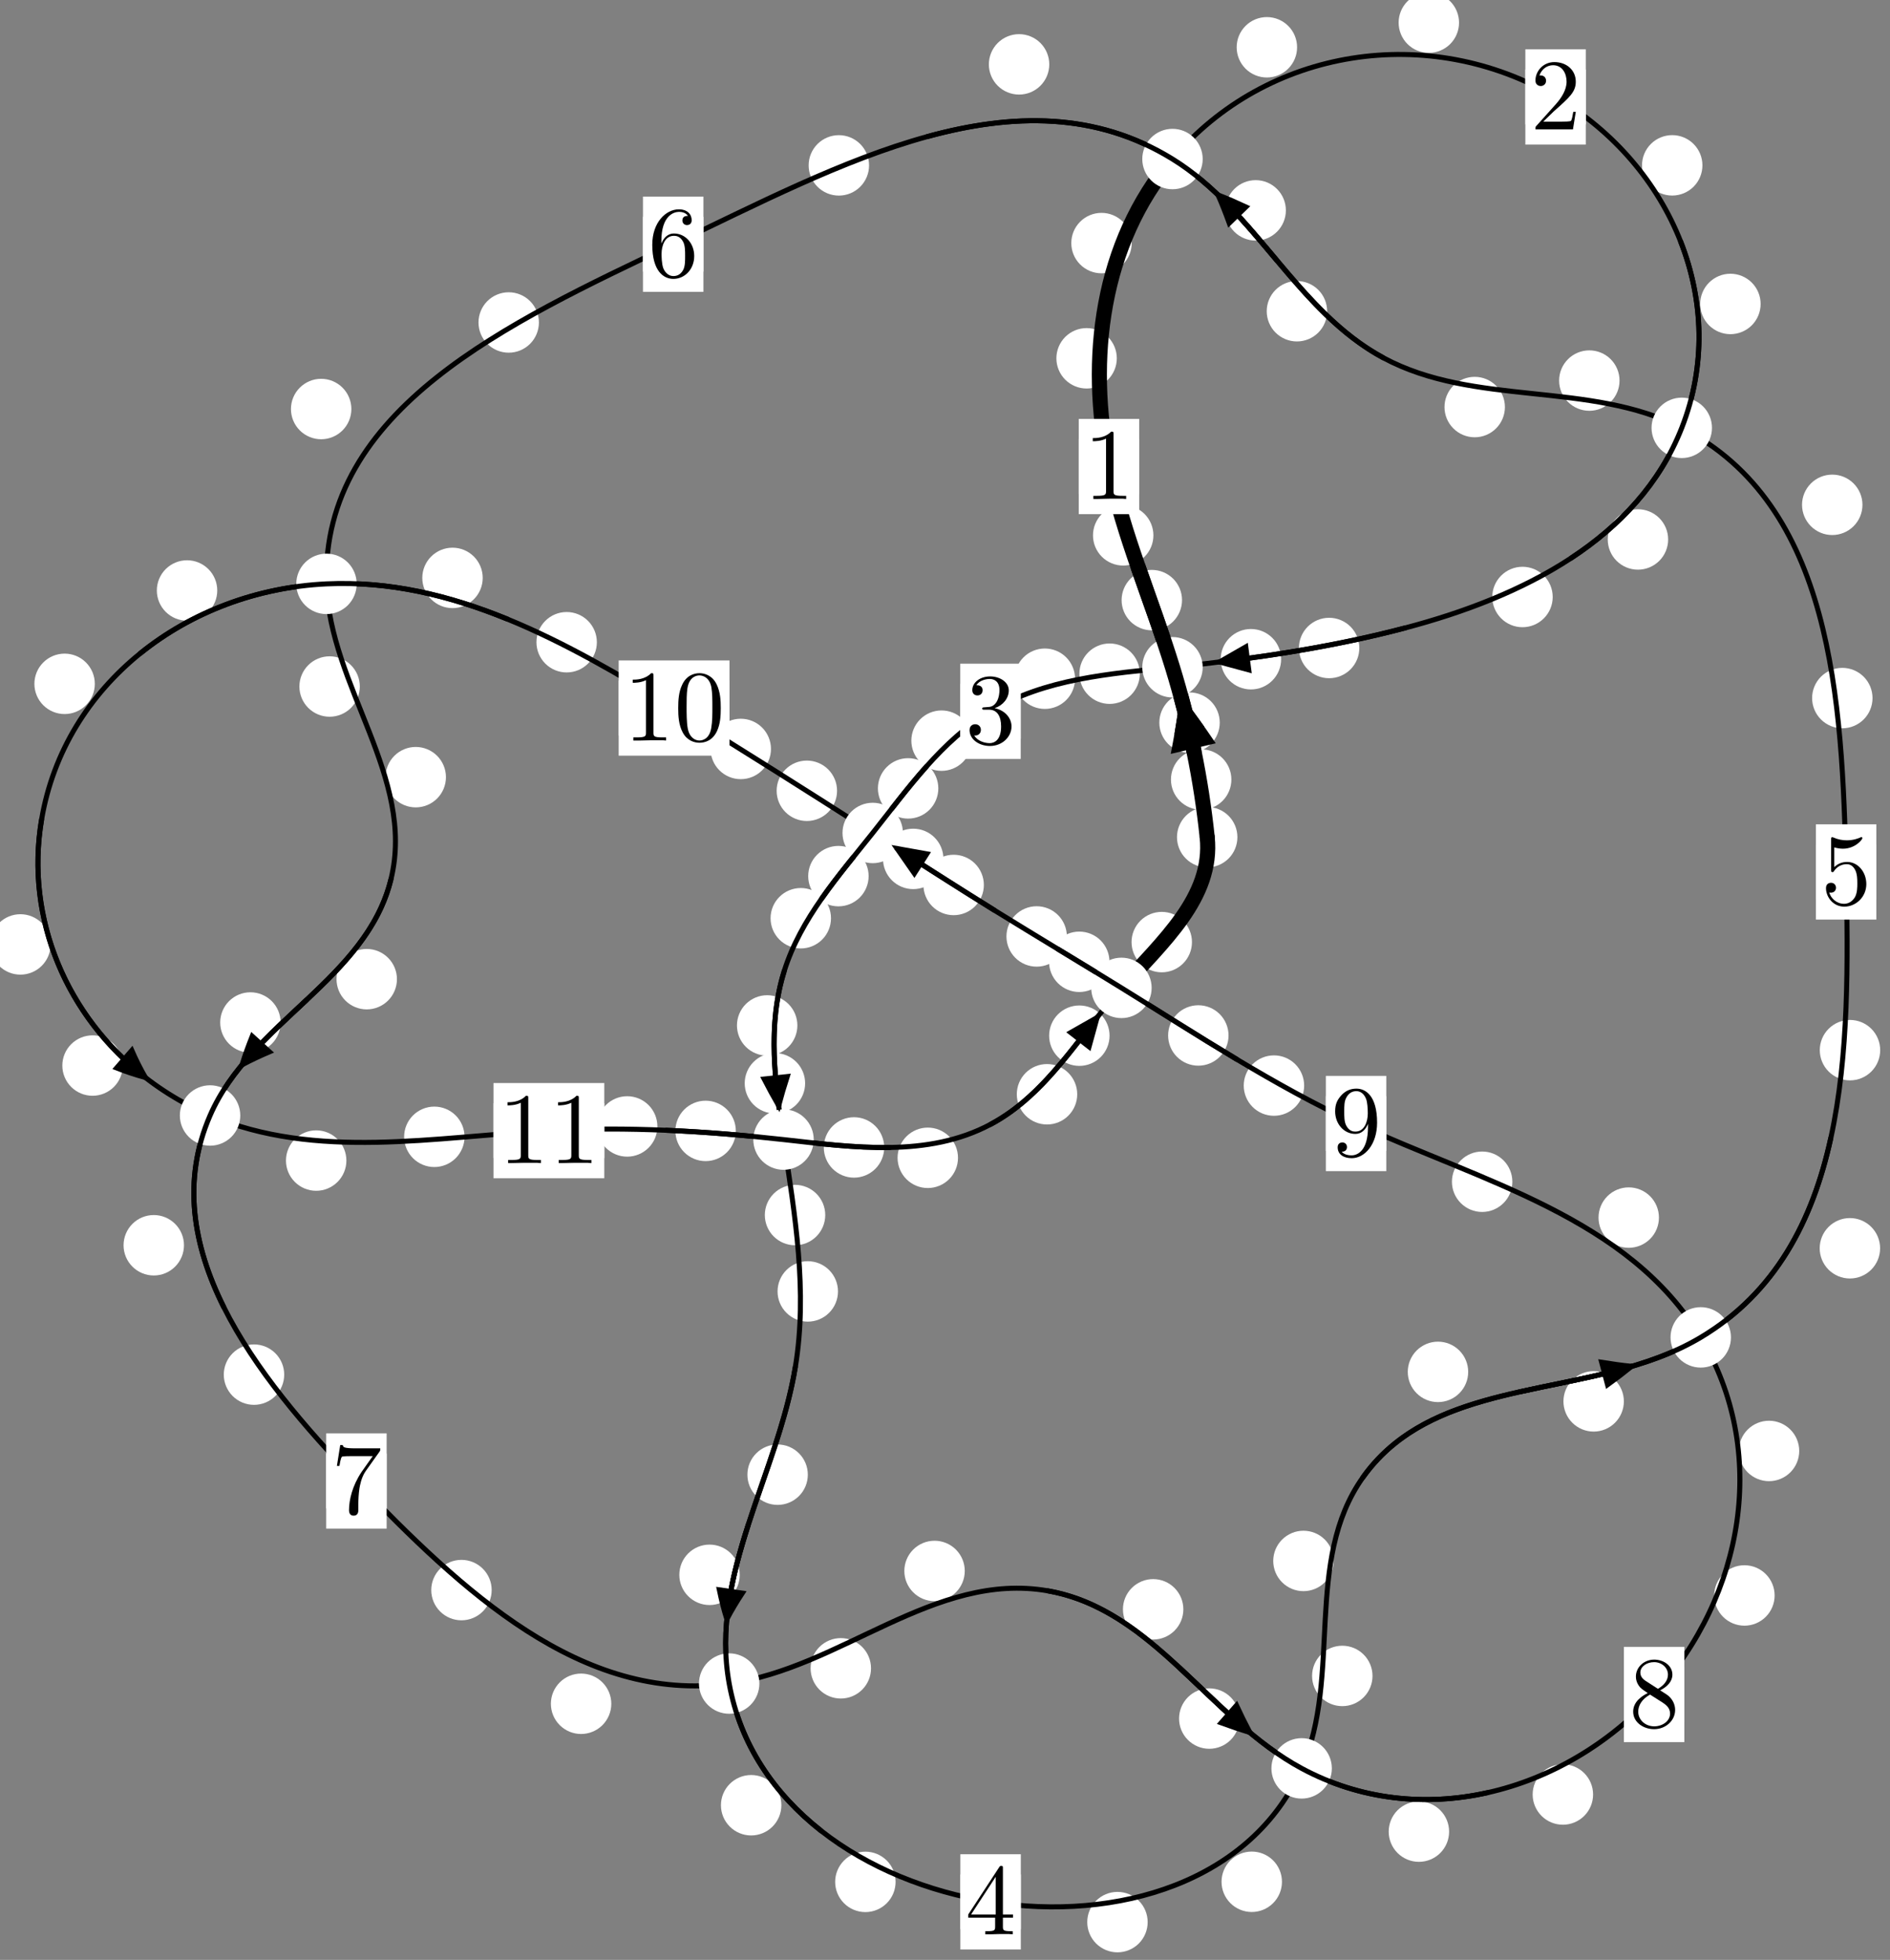 <?xml version="1.0"?>
<!-- Created by MetaPost 1.999 on 2021.07.06:0011 -->
<svg version="1.1" xmlns="http://www.w3.org/2000/svg" xmlns:xlink="http://www.w3.org/1999/xlink" width="186.987" height="193.857" viewBox="0 0 186.987 193.857">
<rect x="0" y="0" width="186.987" height="193.857" fill="#808080" stroke="none"/>
<!-- Original BoundingBox: -116.969742 -127.109970 70.017075 66.747437 -->
  <defs>
    <g transform="scale(0.01,0.01)" id="GLYPHcmr10_48">
      <path style="fill-rule: evenodd;" d="M460 -320C460 -400,455 -480,420 -554C374 -650,292 -666,250 -666C190 -666,117 -640,76 -547C44 -478,39 -400,39 -320C39 -245,43 -155,84 -79C127 2,200 22,249 22C303 22,379 1,423 -94C455 -163,460 -241,460 -320M249 -0C210 -0,151 -25,133 -121C122 -181,122 -273,122 -332C122 -396,122 -462,130 -516C149 -635,224 -644,249 -644C282 -644,348 -626,367 -527C377 -471,377 -395,377 -332C377 -257,377 -189,366 -125C351 -30,294 -0,249 -0"></path>
    </g>
    <g transform="scale(0.01,0.01)" id="GLYPHcmr10_49">
      <path style="fill-rule: evenodd;" d="M294 -640C294 -664,294 -666,271 -666C209 -602,121 -602,89 -602L89 -571C109 -571,168 -571,220 -597L220 -79C220 -43,217 -31,127 -31L95 -31L95 -0L257 -0L130 -3L217 -3L257 -3L297 -3L384 -3L419 -0L419 -31L387 -31C297 -31,294 -42,294 -79"></path>
    </g>
    <g transform="scale(0.01,0.01)" id="GLYPHcmr10_50">
      <path style="fill-rule: evenodd;" d="M127 -77L233 -180C389 -318,449 -372,449 -472C449 -586,359 -666,237 -666C124 -666,50 -574,50 -485C50 -429,100 -429,103 -429C120 -429,155 -441,155 -482C155 -508,137 -534,102 -534C94 -534,92 -534,89 -533C112 -598,166 -635,224 -635C315 -635,358 -554,358 -472C358 -392,308 -313,253 -251L61 -37C50 -26,50 -24,50 -0L421 -0L449 -174L424 -174C419 -144,412 -100,402 -85C395 -77,329 -77,307 -77"></path>
    </g>
    <g transform="scale(0.01,0.01)" id="GLYPHcmr10_51">
      <path style="fill-rule: evenodd;" d="M290 -352C372 -379,430 -449,430 -528C430 -610,342 -666,246 -666C145 -666,69 -606,69 -530C69 -497,91 -478,120 -478C151 -478,171 -500,171 -529C171 -579,124 -579,109 -579C140 -628,206 -641,242 -641C283 -641,338 -619,338 -529C338 -517,336 -459,310 -415C280 -367,246 -364,221 -363C213 -362,189 -360,182 -360C174 -359,167 -358,167 -348C167 -337,174 -337,191 -337L235 -337C317 -337,354 -269,354 -171C354 -35,285 -6,241 -6C198 -6,123 -23,88 -82C123 -77,154 -99,154 -137C154 -173,127 -193,98 -193C74 -193,42 -179,42 -135C42 -44,135 22,244 22C366 22,457 -69,457 -171C457 -253,394 -331,290 -352"></path>
    </g>
    <g transform="scale(0.01,0.01)" id="GLYPHcmr10_52">
      <path style="fill-rule: evenodd;" d="M294 -165L294 -78C294 -42,292 -31,218 -31L197 -31L197 -0L332 -0L238 -3L290 -3L332 -3L374 -3L427 -3L468 -0L468 -31L447 -31C373 -31,371 -42,371 -78L371 -165L471 -165L471 -196L371 -196L371 -651C371 -671,371 -677,355 -677C346 -677,343 -677,335 -665L28 -196L28 -165M300 -196L56 -196L300 -569"></path>
    </g>
    <g transform="scale(0.01,0.01)" id="GLYPHcmr10_53">
      <path style="fill-rule: evenodd;" d="M449 -201C449 -320,367 -420,259 -420C211 -420,168 -404,132 -369L132 -564C152 -558,185 -551,217 -551C340 -551,410 -642,410 -655C410 -661,407 -666,400 -666C399 -666,397 -666,392 -663C372 -654,323 -634,256 -634C216 -634,170 -641,123 -662C115 -665,113 -665,111 -665C101 -665,101 -657,101 -641L101 -345C101 -327,101 -319,115 -319C122 -319,124 -322,128 -328C139 -344,176 -398,257 -398C309 -398,334 -352,342 -334C358 -297,360 -258,360 -208C360 -173,360 -113,336 -71C312 -32,275 -6,229 -6C156 -6,99 -59,82 -118C85 -117,88 -116,99 -116C132 -116,149 -141,149 -165C149 -189,132 -214,99 -214C85 -214,50 -207,50 -161C50 -75,119 22,231 22C347 22,449 -74,449 -201"></path>
    </g>
    <g transform="scale(0.01,0.01)" id="GLYPHcmr10_54">
      <path style="fill-rule: evenodd;" d="M132 -328L132 -352C132 -605,256 -641,307 -641C331 -641,373 -635,395 -601C380 -601,340 -601,340 -556C340 -525,364 -510,386 -510C402 -510,432 -519,432 -558C432 -618,388 -666,305 -666C177 -666,42 -537,42 -316C42 -49,158 22,251 22C362 22,457 -72,457 -204C457 -331,368 -427,257 -427C189 -427,152 -376,132 -328M251 -6C188 -6,158 -66,152 -81C134 -128,134 -208,134 -226C134 -304,166 -404,256 -404C272 -404,318 -404,349 -342C367 -305,367 -254,367 -205C367 -157,367 -107,350 -71C320 -11,274 -6,251 -6"></path>
    </g>
    <g transform="scale(0.01,0.01)" id="GLYPHcmr10_55">
      <path style="fill-rule: evenodd;" d="M476 -609C485 -621,485 -623,485 -644L242 -644C120 -644,118 -657,114 -676L89 -676L56 -470L81 -470C84 -486,93 -549,106 -561C113 -567,191 -567,204 -567L411 -567C400 -551,321 -442,299 -409C209 -274,176 -135,176 -33C176 -23,176 22,222 22C268 22,268 -23,268 -33L268 -84C268 -139,271 -194,279 -248C283 -271,297 -357,341 -419"></path>
    </g>
    <g transform="scale(0.01,0.01)" id="GLYPHcmr10_56">
      <path style="fill-rule: evenodd;" d="M163 -457C117 -487,113 -521,113 -538C113 -599,178 -641,249 -641C322 -641,386 -589,386 -517C386 -460,347 -412,287 -377M309 -362C381 -399,430 -451,430 -517C430 -609,341 -666,250 -666C150 -666,69 -592,69 -499C69 -481,71 -436,113 -389C124 -377,161 -352,186 -335C128 -306,42 -250,42 -151C42 -45,144 22,249 22C362 22,457 -61,457 -168C457 -204,446 -249,408 -291C389 -312,373 -322,309 -362M209 -320L332 -242C360 -223,407 -193,407 -132C407 -58,332 -6,250 -6C164 -6,92 -68,92 -151C92 -209,124 -273,209 -320"></path>
    </g>
    <g transform="scale(0.01,0.01)" id="GLYPHcmr10_57">
      <path style="fill-rule: evenodd;" d="M367 -318L367 -286C367 -52,263 -6,205 -6C188 -6,134 -8,107 -42C151 -42,159 -71,159 -88C159 -119,135 -134,113 -134C97 -134,67 -125,67 -86C67 -19,121 22,206 22C335 22,457 -114,457 -329C457 -598,342 -666,253 -666C198 -666,149 -648,106 -603C65 -558,42 -516,42 -441C42 -316,130 -218,242 -218C303 -218,344 -260,367 -318M243 -241C227 -241,181 -241,150 -304C132 -341,132 -391,132 -440C132 -494,132 -541,153 -578C180 -628,218 -641,253 -641C299 -641,332 -607,349 -562C361 -530,365 -467,365 -421C365 -338,331 -241,243 -241"></path>
    </g>
  </defs>
  <path d="M121.826 77.107C121.826 76.314,121.511 75.554,120.95 74.994C120.39 74.433,119.63 74.118,118.837 74.118C118.044 74.118,117.284 74.433,116.724 74.994C116.163 75.554,115.848 76.314,115.848 77.107C115.848 77.9,116.163 78.66,116.724 79.22C117.284 79.781,118.044 80.096,118.837 80.096C119.63 80.096,120.39 79.781,120.95 79.22C121.511 78.66,121.826 77.9,121.826 77.107Z" style="fill: rgb(100%,100%,100%);stroke: none;"></path>
  <path d="M122.422 82.807C122.422 82.015,122.107 81.255,121.547 80.694C120.986 80.134,120.226 79.819,119.433 79.819C118.641 79.819,117.88 80.134,117.32 80.694C116.759 81.255,116.445 82.015,116.445 82.807C116.445 83.6,116.759 84.36,117.32 84.921C117.88 85.481,118.641 85.796,119.433 85.796C120.226 85.796,120.986 85.481,121.547 84.921C122.107 84.36,122.422 83.6,122.422 82.807Z" style="fill: rgb(100%,100%,100%);stroke: none;"></path>
  <path d="M116.943 59.359C116.943 58.566,116.628 57.806,116.068 57.245C115.507 56.685,114.747 56.37,113.954 56.37C113.162 56.37,112.402 56.685,111.841 57.245C111.281 57.806,110.966 58.566,110.966 59.359C110.966 60.151,111.281 60.911,111.841 61.472C112.402 62.032,113.162 62.347,113.954 62.347C114.747 62.347,115.507 62.032,116.068 61.472C116.628 60.911,116.943 60.151,116.943 59.359Z" style="fill: rgb(100%,100%,100%);stroke: none;"></path>
  <path d="M120.676 71.478C120.676 70.685,120.361 69.925,119.8 69.364C119.24 68.804,118.48 68.489,117.687 68.489C116.894 68.489,116.134 68.804,115.574 69.364C115.013 69.925,114.698 70.685,114.698 71.478C114.698 72.27,115.013 73.031,115.574 73.591C116.134 74.152,116.894 74.467,117.687 74.467C118.48 74.467,119.24 74.152,119.8 73.591C120.361 73.031,120.676 72.27,120.676 71.478Z" style="fill: rgb(100%,100%,100%);stroke: none;"></path>
  <path d="M110.491 35.441C110.491 34.648,110.176 33.888,109.616 33.327C109.055 32.767,108.295 32.452,107.503 32.452C106.71 32.452,105.95 32.767,105.389 33.327C104.829 33.888,104.514 34.648,104.514 35.441C104.514 36.234,104.829 36.994,105.389 37.554C105.95 38.115,106.71 38.43,107.503 38.43C108.295 38.43,109.055 38.115,109.616 37.554C110.176 36.994,110.491 36.234,110.491 35.441Z" style="fill: rgb(100%,100%,100%);stroke: none;"></path>
  <path d="M114.112 52.954C114.112 52.161,113.797 51.401,113.237 50.84C112.676 50.28,111.916 49.965,111.124 49.965C110.331 49.965,109.571 50.28,109.01 50.84C108.45 51.401,108.135 52.161,108.135 52.954C108.135 53.746,108.45 54.506,109.01 55.067C109.571 55.627,110.331 55.942,111.124 55.942C111.916 55.942,112.676 55.627,113.237 55.067C113.797 54.506,114.112 53.746,114.112 52.954Z" style="fill: rgb(100%,100%,100%);stroke: none;"></path>
  <path d="M128.327 4.677C128.327 3.885,128.012 3.124,127.452 2.564C126.891 2.003,126.131 1.689,125.338 1.689C124.546 1.689,123.786 2.003,123.225 2.564C122.665 3.124,122.35 3.885,122.35 4.677C122.35 5.47,122.665 6.23,123.225 6.791C123.786 7.351,124.546 7.666,125.338 7.666C126.131 7.666,126.891 7.351,127.452 6.791C128.012 6.23,128.327 5.47,128.327 4.677Z" style="fill: rgb(100%,100%,100%);stroke: none;"></path>
  <path d="M111.966 24.044C111.966 23.251,111.651 22.491,111.091 21.931C110.53 21.37,109.77 21.055,108.977 21.055C108.185 21.055,107.424 21.37,106.864 21.931C106.303 22.491,105.989 23.251,105.989 24.044C105.989 24.837,106.303 25.597,106.864 26.157C107.424 26.718,108.185 27.033,108.977 27.033C109.77 27.033,110.53 26.718,111.091 26.157C111.651 25.597,111.966 24.837,111.966 24.044Z" style="fill: rgb(100%,100%,100%);stroke: none;"></path>
  <path d="M168.429 16.354C168.429 15.562,168.115 14.802,167.554 14.241C166.994 13.681,166.233 13.366,165.441 13.366C164.648 13.366,163.888 13.681,163.327 14.241C162.767 14.802,162.452 15.562,162.452 16.354C162.452 17.147,162.767 17.907,163.327 18.468C163.888 19.028,164.648 19.343,165.441 19.343C166.233 19.343,166.994 19.028,167.554 18.468C168.115 17.907,168.429 17.147,168.429 16.354Z" style="fill: rgb(100%,100%,100%);stroke: none;"></path>
  <path d="M144.35 2.241C144.35 1.449,144.035 0.688,143.475 0.128C142.914 -0.432,142.154 -0.747,141.361 -0.747C140.569 -0.747,139.809 -0.432,139.248 0.128C138.688 0.688,138.373 1.449,138.373 2.241C138.373 3.034,138.688 3.794,139.248 4.355C139.809 4.915,140.569 5.23,141.361 5.23C142.154 5.23,142.914 4.915,143.475 4.355C144.035 3.794,144.35 3.034,144.35 2.241Z" style="fill: rgb(100%,100%,100%);stroke: none;"></path>
  <path d="M165.038 53.359C165.038 52.567,164.723 51.807,164.163 51.246C163.602 50.686,162.842 50.371,162.049 50.371C161.257 50.371,160.497 50.686,159.936 51.246C159.376 51.807,159.061 52.567,159.061 53.359C159.061 54.152,159.376 54.912,159.936 55.473C160.497 56.033,161.257 56.348,162.049 56.348C162.842 56.348,163.602 56.033,164.163 55.473C164.723 54.912,165.038 54.152,165.038 53.359Z" style="fill: rgb(100%,100%,100%);stroke: none;"></path>
  <path d="M174.187 30.065C174.187 29.273,173.872 28.512,173.312 27.952C172.751 27.391,171.991 27.076,171.198 27.076C170.406 27.076,169.646 27.391,169.085 27.952C168.525 28.512,168.21 29.273,168.21 30.065C168.21 30.858,168.525 31.618,169.085 32.179C169.646 32.739,170.406 33.054,171.198 33.054C171.991 33.054,172.751 32.739,173.312 32.179C173.872 31.618,174.187 30.858,174.187 30.065Z" style="fill: rgb(100%,100%,100%);stroke: none;"></path>
  <path d="M134.485 64.096C134.485 63.303,134.17 62.543,133.61 61.982C133.049 61.422,132.289 61.107,131.496 61.107C130.704 61.107,129.944 61.422,129.383 61.982C128.823 62.543,128.508 63.303,128.508 64.096C128.508 64.888,128.823 65.648,129.383 66.209C129.944 66.769,130.704 67.084,131.496 67.084C132.289 67.084,133.049 66.769,133.61 66.209C134.17 65.648,134.485 64.888,134.485 64.096Z" style="fill: rgb(100%,100%,100%);stroke: none;"></path>
  <path d="M153.617 59.05C153.617 58.257,153.302 57.497,152.741 56.937C152.181 56.376,151.421 56.061,150.628 56.061C149.835 56.061,149.075 56.376,148.515 56.937C147.954 57.497,147.639 58.257,147.639 59.05C147.639 59.843,147.954 60.603,148.515 61.163C149.075 61.724,149.835 62.039,150.628 62.039C151.421 62.039,152.181 61.724,152.741 61.163C153.302 60.603,153.617 59.843,153.617 59.05Z" style="fill: rgb(100%,100%,100%);stroke: none;"></path>
  <path d="M112.769 66.637C112.769 65.844,112.454 65.084,111.894 64.524C111.333 63.963,110.573 63.648,109.78 63.648C108.988 63.648,108.227 63.963,107.667 64.524C107.106 65.084,106.791 65.844,106.791 66.637C106.791 67.43,107.106 68.19,107.667 68.75C108.227 69.311,108.988 69.626,109.78 69.626C110.573 69.626,111.333 69.311,111.894 68.75C112.454 68.19,112.769 67.43,112.769 66.637Z" style="fill: rgb(100%,100%,100%);stroke: none;"></path>
  <path d="M126.749 65.205C126.749 64.413,126.434 63.652,125.873 63.092C125.313 62.531,124.553 62.216,123.76 62.216C122.967 62.216,122.207 62.531,121.647 63.092C121.086 63.652,120.771 64.413,120.771 65.205C120.771 65.998,121.086 66.758,121.647 67.319C122.207 67.879,122.967 68.194,123.76 68.194C124.553 68.194,125.313 67.879,125.873 67.319C126.434 66.758,126.749 65.998,126.749 65.205Z" style="fill: rgb(100%,100%,100%);stroke: none;"></path>
  <path d="M96.141 73.26C96.141 72.467,95.826 71.707,95.266 71.147C94.705 70.586,93.945 70.271,93.152 70.271C92.36 70.271,91.599 70.586,91.039 71.147C90.478 71.707,90.164 72.467,90.164 73.26C90.164 74.053,90.478 74.813,91.039 75.373C91.599 75.934,92.36 76.249,93.152 76.249C93.945 76.249,94.705 75.934,95.266 75.373C95.826 74.813,96.141 74.053,96.141 73.26Z" style="fill: rgb(100%,100%,100%);stroke: none;"></path>
  <path d="M106.36 67.134C106.36 66.341,106.045 65.581,105.484 65.02C104.924 64.46,104.164 64.145,103.371 64.145C102.578 64.145,101.818 64.46,101.258 65.02C100.697 65.581,100.382 66.341,100.382 67.134C100.382 67.926,100.697 68.687,101.258 69.247C101.818 69.808,102.578 70.122,103.371 70.122C104.164 70.122,104.924 69.808,105.484 69.247C106.045 68.687,106.36 67.926,106.36 67.134Z" style="fill: rgb(100%,100%,100%);stroke: none;"></path>
  <path d="M85.937 86.66C85.937 85.867,85.623 85.107,85.062 84.547C84.502 83.986,83.741 83.671,82.949 83.671C82.156 83.671,81.396 83.986,80.835 84.547C80.275 85.107,79.96 85.867,79.96 86.66C79.96 87.453,80.275 88.213,80.835 88.773C81.396 89.334,82.156 89.649,82.949 89.649C83.741 89.649,84.502 89.334,85.062 88.773C85.623 88.213,85.937 87.453,85.937 86.66Z" style="fill: rgb(100%,100%,100%);stroke: none;"></path>
  <path d="M92.833 77.982C92.833 77.189,92.518 76.429,91.958 75.868C91.397 75.308,90.637 74.993,89.845 74.993C89.052 74.993,88.292 75.308,87.731 75.868C87.171 76.429,86.856 77.189,86.856 77.982C86.856 78.774,87.171 79.535,87.731 80.095C88.292 80.656,89.052 80.97,89.845 80.97C90.637 80.97,91.397 80.656,91.958 80.095C92.518 79.535,92.833 78.774,92.833 77.982Z" style="fill: rgb(100%,100%,100%);stroke: none;"></path>
  <path d="M78.888 101.429C78.888 100.636,78.573 99.876,78.013 99.316C77.453 98.755,76.692 98.44,75.9 98.44C75.107 98.44,74.347 98.755,73.786 99.316C73.226 99.876,72.911 100.636,72.911 101.429C72.911 102.222,73.226 102.982,73.786 103.542C74.347 104.103,75.107 104.418,75.9 104.418C76.692 104.418,77.453 104.103,78.013 103.542C78.573 102.982,78.888 102.222,78.888 101.429Z" style="fill: rgb(100%,100%,100%);stroke: none;"></path>
  <path d="M82.214 90.825C82.214 90.032,81.899 89.272,81.338 88.712C80.778 88.151,80.018 87.836,79.225 87.836C78.432 87.836,77.672 88.151,77.112 88.712C76.551 89.272,76.236 90.032,76.236 90.825C76.236 91.618,76.551 92.378,77.112 92.938C77.672 93.499,78.432 93.814,79.225 93.814C80.018 93.814,80.778 93.499,81.338 92.938C81.899 92.378,82.214 91.618,82.214 90.825Z" style="fill: rgb(100%,100%,100%);stroke: none;"></path>
  <path d="M81.645 120.183C81.645 119.391,81.33 118.63,80.77 118.07C80.209 117.509,79.449 117.195,78.656 117.195C77.864 117.195,77.104 117.509,76.543 118.07C75.983 118.63,75.668 119.391,75.668 120.183C75.668 120.976,75.983 121.736,76.543 122.297C77.104 122.857,77.864 123.172,78.656 123.172C79.449 123.172,80.209 122.857,80.77 122.297C81.33 121.736,81.645 120.976,81.645 120.183Z" style="fill: rgb(100%,100%,100%);stroke: none;"></path>
  <path d="M79.655 107.151C79.655 106.358,79.34 105.598,78.78 105.038C78.219 104.477,77.459 104.162,76.667 104.162C75.874 104.162,75.114 104.477,74.553 105.038C73.993 105.598,73.678 106.358,73.678 107.151C73.678 107.944,73.993 108.704,74.553 109.264C75.114 109.825,75.874 110.14,76.667 110.14C77.459 110.14,78.219 109.825,78.78 109.264C79.34 108.704,79.655 107.944,79.655 107.151Z" style="fill: rgb(100%,100%,100%);stroke: none;"></path>
  <path d="M79.922 145.864C79.922 145.072,79.607 144.311,79.046 143.751C78.486 143.191,77.726 142.876,76.933 142.876C76.14 142.876,75.38 143.191,74.82 143.751C74.259 144.311,73.944 145.072,73.944 145.864C73.944 146.657,74.259 147.417,74.82 147.978C75.38 148.538,76.14 148.853,76.933 148.853C77.726 148.853,78.486 148.538,79.046 147.978C79.607 147.417,79.922 146.657,79.922 145.864Z" style="fill: rgb(100%,100%,100%);stroke: none;"></path>
  <path d="M82.906 127.738C82.906 126.945,82.591 126.185,82.03 125.624C81.47 125.064,80.71 124.749,79.917 124.749C79.124 124.749,78.364 125.064,77.804 125.624C77.243 126.185,76.928 126.945,76.928 127.738C76.928 128.53,77.243 129.291,77.804 129.851C78.364 130.411,79.124 130.726,79.917 130.726C80.71 130.726,81.47 130.411,82.03 129.851C82.591 129.291,82.906 128.53,82.906 127.738Z" style="fill: rgb(100%,100%,100%);stroke: none;"></path>
  <path d="M77.304 178.56C77.304 177.767,76.989 177.007,76.429 176.447C75.868 175.886,75.108 175.571,74.315 175.571C73.523 175.571,72.762 175.886,72.202 176.447C71.641 177.007,71.326 177.767,71.326 178.56C71.326 179.353,71.641 180.113,72.202 180.673C72.762 181.234,73.523 181.549,74.315 181.549C75.108 181.549,75.868 181.234,76.429 180.673C76.989 180.113,77.304 179.353,77.304 178.56Z" style="fill: rgb(100%,100%,100%);stroke: none;"></path>
  <path d="M73.187 155.769C73.187 154.976,72.872 154.216,72.311 153.656C71.751 153.095,70.991 152.78,70.198 152.78C69.405 152.78,68.645 153.095,68.085 153.656C67.524 154.216,67.209 154.976,67.209 155.769C67.209 156.562,67.524 157.322,68.085 157.882C68.645 158.443,69.405 158.758,70.198 158.758C70.991 158.758,71.751 158.443,72.311 157.882C72.872 157.322,73.187 156.562,73.187 155.769Z" style="fill: rgb(100%,100%,100%);stroke: none;"></path>
  <path d="M113.544 190.121C113.544 189.329,113.229 188.568,112.669 188.008C112.108 187.447,111.348 187.132,110.556 187.132C109.763 187.132,109.003 187.447,108.442 188.008C107.882 188.568,107.567 189.329,107.567 190.121C107.567 190.914,107.882 191.674,108.442 192.235C109.003 192.795,109.763 193.11,110.556 193.11C111.348 193.11,112.108 192.795,112.669 192.235C113.229 191.674,113.544 190.914,113.544 190.121Z" style="fill: rgb(100%,100%,100%);stroke: none;"></path>
  <path d="M88.605 186.141C88.605 185.348,88.29 184.588,87.729 184.028C87.169 183.467,86.409 183.152,85.616 183.152C84.823 183.152,84.063 183.467,83.503 184.028C82.942 184.588,82.627 185.348,82.627 186.141C82.627 186.934,82.942 187.694,83.503 188.254C84.063 188.815,84.823 189.13,85.616 189.13C86.409 189.13,87.169 188.815,87.729 188.254C88.29 187.694,88.605 186.934,88.605 186.141Z" style="fill: rgb(100%,100%,100%);stroke: none;"></path>
  <path d="M135.789 165.77C135.789 164.978,135.474 164.217,134.913 163.657C134.353 163.096,133.593 162.782,132.8 162.782C132.007 162.782,131.247 163.096,130.687 163.657C130.126 164.217,129.811 164.978,129.811 165.77C129.811 166.563,130.126 167.323,130.687 167.884C131.247 168.444,132.007 168.759,132.8 168.759C133.593 168.759,134.353 168.444,134.913 167.884C135.474 167.323,135.789 166.563,135.789 165.77Z" style="fill: rgb(100%,100%,100%);stroke: none;"></path>
  <path d="M126.831 186.132C126.831 185.339,126.516 184.579,125.955 184.018C125.395 183.458,124.635 183.143,123.842 183.143C123.049 183.143,122.289 183.458,121.729 184.018C121.168 184.579,120.853 185.339,120.853 186.132C120.853 186.924,121.168 187.684,121.729 188.245C122.289 188.805,123.049 189.12,123.842 189.12C124.635 189.12,125.395 188.805,125.955 188.245C126.516 187.684,126.831 186.924,126.831 186.132Z" style="fill: rgb(100%,100%,100%);stroke: none;"></path>
  <path d="M145.256 135.696C145.256 134.904,144.941 134.143,144.38 133.583C143.82 133.022,143.06 132.707,142.267 132.707C141.474 132.707,140.714 133.022,140.154 133.583C139.593 134.143,139.278 134.904,139.278 135.696C139.278 136.489,139.593 137.249,140.154 137.81C140.714 138.37,141.474 138.685,142.267 138.685C143.06 138.685,143.82 138.37,144.38 137.81C144.941 137.249,145.256 136.489,145.256 135.696Z" style="fill: rgb(100%,100%,100%);stroke: none;"></path>
  <path d="M131.946 154.397C131.946 153.604,131.631 152.844,131.071 152.283C130.51 151.723,129.75 151.408,128.957 151.408C128.165 151.408,127.404 151.723,126.844 152.283C126.283 152.844,125.968 153.604,125.968 154.397C125.968 155.189,126.283 155.95,126.844 156.51C127.404 157.071,128.165 157.385,128.957 157.385C129.75 157.385,130.51 157.071,131.071 156.51C131.631 155.95,131.946 155.189,131.946 154.397Z" style="fill: rgb(100%,100%,100%);stroke: none;"></path>
  <path d="M186.008 123.47C186.008 122.678,185.693 121.918,185.133 121.357C184.572 120.797,183.812 120.482,183.019 120.482C182.227 120.482,181.467 120.797,180.906 121.357C180.346 121.918,180.031 122.678,180.031 123.47C180.031 124.263,180.346 125.023,180.906 125.584C181.467 126.144,182.227 126.459,183.019 126.459C183.812 126.459,184.572 126.144,185.133 125.584C185.693 125.023,186.008 124.263,186.008 123.47Z" style="fill: rgb(100%,100%,100%);stroke: none;"></path>
  <path d="M160.657 138.613C160.657 137.82,160.342 137.06,159.781 136.5C159.221 135.939,158.461 135.624,157.668 135.624C156.875 135.624,156.115 135.939,155.555 136.5C154.994 137.06,154.679 137.82,154.679 138.613C154.679 139.406,154.994 140.166,155.555 140.726C156.115 141.287,156.875 141.602,157.668 141.602C158.461 141.602,159.221 141.287,159.781 140.726C160.342 140.166,160.657 139.406,160.657 138.613Z" style="fill: rgb(100%,100%,100%);stroke: none;"></path>
  <path d="M185.258 69.049C185.258 68.256,184.943 67.496,184.383 66.935C183.822 66.375,183.062 66.06,182.27 66.06C181.477 66.06,180.717 66.375,180.156 66.935C179.596 67.496,179.281 68.256,179.281 69.049C179.281 69.841,179.596 70.602,180.156 71.162C180.717 71.722,181.477 72.037,182.27 72.037C183.062 72.037,183.822 71.722,184.383 71.162C184.943 70.602,185.258 69.841,185.258 69.049Z" style="fill: rgb(100%,100%,100%);stroke: none;"></path>
  <path d="M186.017 103.874C186.017 103.081,185.702 102.321,185.142 101.761C184.581 101.2,183.821 100.885,183.028 100.885C182.236 100.885,181.475 101.2,180.915 101.761C180.355 102.321,180.04 103.081,180.04 103.874C180.04 104.667,180.355 105.427,180.915 105.987C181.475 106.548,182.236 106.863,183.028 106.863C183.821 106.863,184.581 106.548,185.142 105.987C185.702 105.427,186.017 104.667,186.017 103.874Z" style="fill: rgb(100%,100%,100%);stroke: none;"></path>
  <path d="M160.229 37.644C160.229 36.851,159.914 36.091,159.353 35.53C158.793 34.97,158.033 34.655,157.24 34.655C156.447 34.655,155.687 34.97,155.127 35.53C154.566 36.091,154.251 36.851,154.251 37.644C154.251 38.436,154.566 39.196,155.127 39.757C155.687 40.317,156.447 40.632,157.24 40.632C158.033 40.632,158.793 40.317,159.353 39.757C159.914 39.196,160.229 38.436,160.229 37.644Z" style="fill: rgb(100%,100%,100%);stroke: none;"></path>
  <path d="M184.262 49.933C184.262 49.141,183.947 48.381,183.386 47.82C182.826 47.26,182.066 46.945,181.273 46.945C180.48 46.945,179.72 47.26,179.16 47.82C178.599 48.381,178.284 49.141,178.284 49.933C178.284 50.726,178.599 51.486,179.16 52.047C179.72 52.607,180.48 52.922,181.273 52.922C182.066 52.922,182.826 52.607,183.386 52.047C183.947 51.486,184.262 50.726,184.262 49.933Z" style="fill: rgb(100%,100%,100%);stroke: none;"></path>
  <path d="M131.3 30.785C131.3 29.993,130.986 29.232,130.425 28.672C129.865 28.112,129.104 27.797,128.312 27.797C127.519 27.797,126.759 28.112,126.198 28.672C125.638 29.232,125.323 29.993,125.323 30.785C125.323 31.578,125.638 32.338,126.198 32.899C126.759 33.459,127.519 33.774,128.312 33.774C129.104 33.774,129.865 33.459,130.425 32.899C130.986 32.338,131.3 31.578,131.3 30.785Z" style="fill: rgb(100%,100%,100%);stroke: none;"></path>
  <path d="M148.889 40.263C148.889 39.47,148.574 38.71,148.013 38.15C147.453 37.589,146.693 37.274,145.9 37.274C145.107 37.274,144.347 37.589,143.787 38.15C143.226 38.71,142.911 39.47,142.911 40.263C142.911 41.056,143.226 41.816,143.787 42.376C144.347 42.937,145.107 43.252,145.9 43.252C146.693 43.252,147.453 42.937,148.013 42.376C148.574 41.816,148.889 41.056,148.889 40.263Z" style="fill: rgb(100%,100%,100%);stroke: none;"></path>
  <path d="M103.81 6.367C103.81 5.574,103.495 4.814,102.935 4.253C102.374 3.693,101.614 3.378,100.821 3.378C100.029 3.378,99.269 3.693,98.708 4.253C98.148 4.814,97.833 5.574,97.833 6.367C97.833 7.159,98.148 7.92,98.708 8.48C99.269 9.04,100.029 9.355,100.821 9.355C101.614 9.355,102.374 9.04,102.935 8.48C103.495 7.92,103.81 7.159,103.81 6.367Z" style="fill: rgb(100%,100%,100%);stroke: none;"></path>
  <path d="M127.218 20.808C127.218 20.015,126.903 19.255,126.342 18.695C125.782 18.134,125.022 17.819,124.229 17.819C123.436 17.819,122.676 18.134,122.116 18.695C121.555 19.255,121.24 20.015,121.24 20.808C121.24 21.601,121.555 22.361,122.116 22.921C122.676 23.482,123.436 23.797,124.229 23.797C125.022 23.797,125.782 23.482,126.342 22.921C126.903 22.361,127.218 21.601,127.218 20.808Z" style="fill: rgb(100%,100%,100%);stroke: none;"></path>
  <path d="M53.317 31.897C53.317 31.105,53.002 30.345,52.442 29.784C51.881 29.224,51.121 28.909,50.329 28.909C49.536 28.909,48.776 29.224,48.215 29.784C47.655 30.345,47.34 31.105,47.34 31.897C47.34 32.69,47.655 33.45,48.215 34.011C48.776 34.571,49.536 34.886,50.329 34.886C51.121 34.886,51.881 34.571,52.442 34.011C53.002 33.45,53.317 32.69,53.317 31.897Z" style="fill: rgb(100%,100%,100%);stroke: none;"></path>
  <path d="M85.981 16.359C85.981 15.566,85.666 14.806,85.105 14.245C84.545 13.685,83.785 13.37,82.992 13.37C82.199 13.37,81.439 13.685,80.879 14.245C80.318 14.806,80.003 15.566,80.003 16.359C80.003 17.151,80.318 17.911,80.879 18.472C81.439 19.032,82.199 19.347,82.992 19.347C83.785 19.347,84.545 19.032,85.105 18.472C85.666 17.911,85.981 17.151,85.981 16.359Z" style="fill: rgb(100%,100%,100%);stroke: none;"></path>
  <path d="M35.598 67.905C35.598 67.113,35.283 66.353,34.723 65.792C34.162 65.232,33.402 64.917,32.609 64.917C31.817 64.917,31.057 65.232,30.496 65.792C29.936 66.353,29.621 67.113,29.621 67.905C29.621 68.698,29.936 69.458,30.496 70.019C31.057 70.579,31.817 70.894,32.609 70.894C33.402 70.894,34.162 70.579,34.723 70.019C35.283 69.458,35.598 68.698,35.598 67.905Z" style="fill: rgb(100%,100%,100%);stroke: none;"></path>
  <path d="M34.763 40.458C34.763 39.665,34.448 38.905,33.887 38.345C33.327 37.784,32.567 37.469,31.774 37.469C30.981 37.469,30.221 37.784,29.661 38.345C29.1 38.905,28.785 39.665,28.785 40.458C28.785 41.251,29.1 42.011,29.661 42.571C30.221 43.132,30.981 43.447,31.774 43.447C32.567 43.447,33.327 43.132,33.887 42.571C34.448 42.011,34.763 41.251,34.763 40.458Z" style="fill: rgb(100%,100%,100%);stroke: none;"></path>
  <path d="M39.271 96.853C39.271 96.06,38.956 95.3,38.395 94.74C37.835 94.179,37.075 93.864,36.282 93.864C35.489 93.864,34.729 94.179,34.169 94.74C33.608 95.3,33.293 96.06,33.293 96.853C33.293 97.646,33.608 98.406,34.169 98.966C34.729 99.527,35.489 99.842,36.282 99.842C37.075 99.842,37.835 99.527,38.395 98.966C38.956 98.406,39.271 97.646,39.271 96.853Z" style="fill: rgb(100%,100%,100%);stroke: none;"></path>
  <path d="M44.12 76.871C44.12 76.079,43.805 75.319,43.244 74.758C42.684 74.198,41.923 73.883,41.131 73.883C40.338 73.883,39.578 74.198,39.017 74.758C38.457 75.319,38.142 76.079,38.142 76.871C38.142 77.664,38.457 78.424,39.017 78.985C39.578 79.545,40.338 79.86,41.131 79.86C41.923 79.86,42.684 79.545,43.244 78.985C43.805 78.424,44.12 77.664,44.12 76.871Z" style="fill: rgb(100%,100%,100%);stroke: none;"></path>
  <path d="M18.202 123.172C18.202 122.379,17.887 121.619,17.326 121.059C16.766 120.498,16.006 120.183,15.213 120.183C14.42 120.183,13.66 120.498,13.1 121.059C12.539 121.619,12.224 122.379,12.224 123.172C12.224 123.965,12.539 124.725,13.1 125.285C13.66 125.846,14.42 126.161,15.213 126.161C16.006 126.161,16.766 125.846,17.326 125.285C17.887 124.725,18.202 123.965,18.202 123.172Z" style="fill: rgb(100%,100%,100%);stroke: none;"></path>
  <path d="M27.763 101.138C27.763 100.345,27.448 99.585,26.888 99.024C26.327 98.464,25.567 98.149,24.774 98.149C23.982 98.149,23.222 98.464,22.661 99.024C22.101 99.585,21.786 100.345,21.786 101.138C21.786 101.93,22.101 102.691,22.661 103.251C23.222 103.812,23.982 104.126,24.774 104.126C25.567 104.126,26.327 103.812,26.888 103.251C27.448 102.691,27.763 101.93,27.763 101.138Z" style="fill: rgb(100%,100%,100%);stroke: none;"></path>
  <path d="M48.644 157.279C48.644 156.487,48.329 155.726,47.768 155.166C47.208 154.605,46.448 154.29,45.655 154.29C44.862 154.29,44.102 154.605,43.542 155.166C42.981 155.726,42.666 156.487,42.666 157.279C42.666 158.072,42.981 158.832,43.542 159.393C44.102 159.953,44.862 160.268,45.655 160.268C46.448 160.268,47.208 159.953,47.768 159.393C48.329 158.832,48.644 158.072,48.644 157.279Z" style="fill: rgb(100%,100%,100%);stroke: none;"></path>
  <path d="M28.118 135.968C28.118 135.176,27.803 134.415,27.242 133.855C26.682 133.295,25.922 132.98,25.129 132.98C24.336 132.98,23.576 133.295,23.016 133.855C22.455 134.415,22.14 135.176,22.14 135.968C22.14 136.761,22.455 137.521,23.016 138.082C23.576 138.642,24.336 138.957,25.129 138.957C25.922 138.957,26.682 138.642,27.242 138.082C27.803 137.521,28.118 136.761,28.118 135.968Z" style="fill: rgb(100%,100%,100%);stroke: none;"></path>
  <path d="M86.174 165.017C86.174 164.224,85.859 163.464,85.299 162.904C84.738 162.343,83.978 162.028,83.185 162.028C82.393 162.028,81.633 162.343,81.072 162.904C80.512 163.464,80.197 164.224,80.197 165.017C80.197 165.81,80.512 166.57,81.072 167.13C81.633 167.691,82.393 168.006,83.185 168.006C83.978 168.006,84.738 167.691,85.299 167.13C85.859 166.57,86.174 165.81,86.174 165.017Z" style="fill: rgb(100%,100%,100%);stroke: none;"></path>
  <path d="M60.479 168.525C60.479 167.732,60.164 166.972,59.603 166.411C59.043 165.851,58.283 165.536,57.49 165.536C56.697 165.536,55.937 165.851,55.377 166.411C54.816 166.972,54.501 167.732,54.501 168.525C54.501 169.317,54.816 170.077,55.377 170.638C55.937 171.198,56.697 171.513,57.49 171.513C58.283 171.513,59.043 171.198,59.603 170.638C60.164 170.077,60.479 169.317,60.479 168.525Z" style="fill: rgb(100%,100%,100%);stroke: none;"></path>
  <path d="M117.075 159.181C117.075 158.389,116.76 157.628,116.2 157.068C115.639 156.507,114.879 156.192,114.086 156.192C113.294 156.192,112.534 156.507,111.973 157.068C111.413 157.628,111.098 158.389,111.098 159.181C111.098 159.974,111.413 160.734,111.973 161.295C112.534 161.855,113.294 162.17,114.086 162.17C114.879 162.17,115.639 161.855,116.2 161.295C116.76 160.734,117.075 159.974,117.075 159.181Z" style="fill: rgb(100%,100%,100%);stroke: none;"></path>
  <path d="M95.449 155.387C95.449 154.594,95.134 153.834,94.574 153.273C94.013 152.713,93.253 152.398,92.46 152.398C91.667 152.398,90.907 152.713,90.347 153.273C89.786 153.834,89.471 154.594,89.471 155.387C89.471 156.179,89.786 156.94,90.347 157.5C90.907 158.061,91.667 158.376,92.46 158.376C93.253 158.376,94.013 158.061,94.574 157.5C95.134 156.94,95.449 156.179,95.449 155.387Z" style="fill: rgb(100%,100%,100%);stroke: none;"></path>
  <path d="M143.368 181.171C143.368 180.378,143.053 179.618,142.493 179.057C141.932 178.497,141.172 178.182,140.38 178.182C139.587 178.182,138.827 178.497,138.266 179.057C137.706 179.618,137.391 180.378,137.391 181.171C137.391 181.963,137.706 182.723,138.266 183.284C138.827 183.844,139.587 184.159,140.38 184.159C141.172 184.159,141.932 183.844,142.493 183.284C143.053 182.723,143.368 181.963,143.368 181.171Z" style="fill: rgb(100%,100%,100%);stroke: none;"></path>
  <path d="M122.629 169.988C122.629 169.195,122.314 168.435,121.754 167.875C121.193 167.314,120.433 166.999,119.64 166.999C118.848 166.999,118.087 167.314,117.527 167.875C116.966 168.435,116.651 169.195,116.651 169.988C116.651 170.781,116.966 171.541,117.527 172.101C118.087 172.662,118.848 172.977,119.64 172.977C120.433 172.977,121.193 172.662,121.754 172.101C122.314 171.541,122.629 170.781,122.629 169.988Z" style="fill: rgb(100%,100%,100%);stroke: none;"></path>
  <path d="M175.573 157.811C175.573 157.018,175.258 156.258,174.698 155.698C174.137 155.137,173.377 154.822,172.584 154.822C171.792 154.822,171.031 155.137,170.471 155.698C169.91 156.258,169.596 157.018,169.596 157.811C169.596 158.604,169.91 159.364,170.471 159.924C171.031 160.485,171.792 160.8,172.584 160.8C173.377 160.8,174.137 160.485,174.698 159.924C175.258 159.364,175.573 158.604,175.573 157.811Z" style="fill: rgb(100%,100%,100%);stroke: none;"></path>
  <path d="M157.612 177.499C157.612 176.707,157.297 175.946,156.736 175.386C156.176 174.825,155.416 174.51,154.623 174.51C153.83 174.51,153.07 174.825,152.51 175.386C151.949 175.946,151.634 176.707,151.634 177.499C151.634 178.292,151.949 179.052,152.51 179.613C153.07 180.173,153.83 180.488,154.623 180.488C155.416 180.488,156.176 180.173,156.736 179.613C157.297 179.052,157.612 178.292,157.612 177.499Z" style="fill: rgb(100%,100%,100%);stroke: none;"></path>
  <path d="M164.127 120.434C164.127 119.642,163.812 118.882,163.252 118.321C162.691 117.761,161.931 117.446,161.138 117.446C160.346 117.446,159.586 117.761,159.025 118.321C158.465 118.882,158.15 119.642,158.15 120.434C158.15 121.227,158.465 121.987,159.025 122.548C159.586 123.108,160.346 123.423,161.138 123.423C161.931 123.423,162.691 123.108,163.252 122.548C163.812 121.987,164.127 121.227,164.127 120.434Z" style="fill: rgb(100%,100%,100%);stroke: none;"></path>
  <path d="M178.006 143.517C178.006 142.724,177.691 141.964,177.131 141.404C176.57 140.843,175.81 140.528,175.018 140.528C174.225 140.528,173.465 140.843,172.904 141.404C172.344 141.964,172.029 142.724,172.029 143.517C172.029 144.31,172.344 145.07,172.904 145.63C173.465 146.191,174.225 146.506,175.018 146.506C175.81 146.506,176.57 146.191,177.131 145.63C177.691 145.07,178.006 144.31,178.006 143.517Z" style="fill: rgb(100%,100%,100%);stroke: none;"></path>
  <path d="M129.026 107.378C129.026 106.585,128.712 105.825,128.151 105.264C127.591 104.704,126.83 104.389,126.038 104.389C125.245 104.389,124.485 104.704,123.924 105.264C123.364 105.825,123.049 106.585,123.049 107.378C123.049 108.17,123.364 108.93,123.924 109.491C124.485 110.051,125.245 110.366,126.038 110.366C126.83 110.366,127.591 110.051,128.151 109.491C128.712 108.93,129.026 108.17,129.026 107.378Z" style="fill: rgb(100%,100%,100%);stroke: none;"></path>
  <path d="M149.625 116.889C149.625 116.096,149.31 115.336,148.749 114.775C148.189 114.215,147.429 113.9,146.636 113.9C145.843 113.9,145.083 114.215,144.523 114.775C143.962 115.336,143.647 116.096,143.647 116.889C143.647 117.681,143.962 118.442,144.523 119.002C145.083 119.563,145.843 119.878,146.636 119.878C147.429 119.878,148.189 119.563,148.749 119.002C149.31 118.442,149.625 117.681,149.625 116.889Z" style="fill: rgb(100%,100%,100%);stroke: none;"></path>
  <path d="M109.766 95.134C109.766 94.342,109.452 93.581,108.891 93.021C108.331 92.46,107.57 92.146,106.778 92.146C105.985 92.146,105.225 92.46,104.664 93.021C104.104 93.581,103.789 94.342,103.789 95.134C103.789 95.927,104.104 96.687,104.664 97.248C105.225 97.808,105.985 98.123,106.778 98.123C107.57 98.123,108.331 97.808,108.891 97.248C109.452 96.687,109.766 95.927,109.766 95.134Z" style="fill: rgb(100%,100%,100%);stroke: none;"></path>
  <path d="M121.545 102.42C121.545 101.628,121.23 100.867,120.67 100.307C120.109 99.746,119.349 99.432,118.557 99.432C117.764 99.432,117.004 99.746,116.443 100.307C115.883 100.867,115.568 101.628,115.568 102.42C115.568 103.213,115.883 103.973,116.443 104.534C117.004 105.094,117.764 105.409,118.557 105.409C119.349 105.409,120.109 105.094,120.67 104.534C121.23 103.973,121.545 103.213,121.545 102.42Z" style="fill: rgb(100%,100%,100%);stroke: none;"></path>
  <path d="M97.338 87.535C97.338 86.742,97.023 85.982,96.462 85.421C95.902 84.861,95.141 84.546,94.349 84.546C93.556 84.546,92.796 84.861,92.235 85.421C91.675 85.982,91.36 86.742,91.36 87.535C91.36 88.327,91.675 89.088,92.235 89.648C92.796 90.209,93.556 90.523,94.349 90.523C95.141 90.523,95.902 90.209,96.462 89.648C97.023 89.088,97.338 88.327,97.338 87.535Z" style="fill: rgb(100%,100%,100%);stroke: none;"></path>
  <path d="M105.551 92.626C105.551 91.834,105.236 91.073,104.675 90.513C104.115 89.953,103.355 89.638,102.562 89.638C101.769 89.638,101.009 89.953,100.449 90.513C99.888 91.073,99.573 91.834,99.573 92.626C99.573 93.419,99.888 94.179,100.449 94.74C101.009 95.3,101.769 95.615,102.562 95.615C103.355 95.615,104.115 95.3,104.675 94.74C105.236 94.179,105.551 93.419,105.551 92.626Z" style="fill: rgb(100%,100%,100%);stroke: none;"></path>
  <path d="M82.814 78.218C82.814 77.426,82.499 76.665,81.939 76.105C81.378 75.544,80.618 75.23,79.825 75.23C79.033 75.23,78.272 75.544,77.712 76.105C77.152 76.665,76.837 77.426,76.837 78.218C76.837 79.011,77.152 79.771,77.712 80.332C78.272 80.892,79.033 81.207,79.825 81.207C80.618 81.207,81.378 80.892,81.939 80.332C82.499 79.771,82.814 79.011,82.814 78.218Z" style="fill: rgb(100%,100%,100%);stroke: none;"></path>
  <path d="M93.338 84.956C93.338 84.163,93.023 83.403,92.462 82.843C91.902 82.282,91.142 81.967,90.349 81.967C89.556 81.967,88.796 82.282,88.236 82.843C87.675 83.403,87.36 84.163,87.36 84.956C87.36 85.749,87.675 86.509,88.236 87.069C88.796 87.63,89.556 87.945,90.349 87.945C91.142 87.945,91.902 87.63,92.462 87.069C93.023 86.509,93.338 85.749,93.338 84.956Z" style="fill: rgb(100%,100%,100%);stroke: none;"></path>
  <path d="M59.051 63.524C59.051 62.732,58.736 61.972,58.175 61.411C57.615 60.851,56.855 60.536,56.062 60.536C55.269 60.536,54.509 60.851,53.949 61.411C53.388 61.972,53.073 62.732,53.073 63.524C53.073 64.317,53.388 65.077,53.949 65.638C54.509 66.198,55.269 66.513,56.062 66.513C56.855 66.513,57.615 66.198,58.175 65.638C58.736 65.077,59.051 64.317,59.051 63.524Z" style="fill: rgb(100%,100%,100%);stroke: none;"></path>
  <path d="M76.276 74.08C76.276 73.287,75.961 72.527,75.401 71.967C74.84 71.406,74.08 71.091,73.287 71.091C72.495 71.091,71.735 71.406,71.174 71.967C70.614 72.527,70.299 73.287,70.299 74.08C70.299 74.873,70.614 75.633,71.174 76.193C71.735 76.754,72.495 77.069,73.287 77.069C74.08 77.069,74.84 76.754,75.401 76.193C75.961 75.633,76.276 74.873,76.276 74.08Z" style="fill: rgb(100%,100%,100%);stroke: none;"></path>
  <path d="M21.494 58.406C21.494 57.613,21.179 56.853,20.619 56.292C20.058 55.732,19.298 55.417,18.506 55.417C17.713 55.417,16.953 55.732,16.392 56.292C15.832 56.853,15.517 57.613,15.517 58.406C15.517 59.198,15.832 59.959,16.392 60.519C16.953 61.08,17.713 61.394,18.506 61.394C19.298 61.394,20.058 61.08,20.619 60.519C21.179 59.959,21.494 59.198,21.494 58.406Z" style="fill: rgb(100%,100%,100%);stroke: none;"></path>
  <path d="M47.758 57.162C47.758 56.369,47.443 55.609,46.882 55.048C46.322 54.488,45.562 54.173,44.769 54.173C43.976 54.173,43.216 54.488,42.656 55.048C42.095 55.609,41.78 56.369,41.78 57.162C41.78 57.954,42.095 58.714,42.656 59.275C43.216 59.835,43.976 60.15,44.769 60.15C45.562 60.15,46.322 59.835,46.882 59.275C47.443 58.714,47.758 57.954,47.758 57.162Z" style="fill: rgb(100%,100%,100%);stroke: none;"></path>
  <path d="M5.008 93.416C5.008 92.623,4.693 91.863,4.132 91.302C3.572 90.742,2.812 90.427,2.019 90.427C1.226 90.427,0.466 90.742,-0.094 91.302C-0.655 91.863,-0.97 92.623,-0.97 93.416C-0.97 94.208,-0.655 94.969,-0.094 95.529C0.466 96.09,1.226 96.404,2.019 96.404C2.812 96.404,3.572 96.09,4.132 95.529C4.693 94.969,5.008 94.208,5.008 93.416Z" style="fill: rgb(100%,100%,100%);stroke: none;"></path>
  <path d="M9.381 67.64C9.381 66.847,9.066 66.087,8.505 65.527C7.945 64.966,7.185 64.651,6.392 64.651C5.599 64.651,4.839 64.966,4.279 65.527C3.718 66.087,3.403 66.847,3.403 67.64C3.403 68.433,3.718 69.193,4.279 69.753C4.839 70.314,5.599 70.629,6.392 70.629C7.185 70.629,7.945 70.314,8.505 69.753C9.066 69.193,9.381 68.433,9.381 67.64Z" style="fill: rgb(100%,100%,100%);stroke: none;"></path>
  <path d="M34.27 114.795C34.27 114.002,33.955 113.242,33.394 112.682C32.834 112.121,32.074 111.806,31.281 111.806C30.488 111.806,29.728 112.121,29.168 112.682C28.607 113.242,28.292 114.002,28.292 114.795C28.292 115.588,28.607 116.348,29.168 116.908C29.728 117.469,30.488 117.784,31.281 117.784C32.074 117.784,32.834 117.469,33.394 116.908C33.955 116.348,34.27 115.588,34.27 114.795Z" style="fill: rgb(100%,100%,100%);stroke: none;"></path>
  <path d="M12.144 105.397C12.144 104.604,11.83 103.844,11.269 103.283C10.709 102.723,9.948 102.408,9.156 102.408C8.363 102.408,7.603 102.723,7.042 103.283C6.482 103.844,6.167 104.604,6.167 105.397C6.167 106.189,6.482 106.949,7.042 107.51C7.603 108.07,8.363 108.385,9.156 108.385C9.948 108.385,10.709 108.07,11.269 107.51C11.83 106.949,12.144 106.189,12.144 105.397Z" style="fill: rgb(100%,100%,100%);stroke: none;"></path>
  <path d="M65.039 111.419C65.039 110.626,64.724 109.866,64.164 109.306C63.603 108.745,62.843 108.43,62.051 108.43C61.258 108.43,60.498 108.745,59.937 109.306C59.377 109.866,59.062 110.626,59.062 111.419C59.062 112.212,59.377 112.972,59.937 113.532C60.498 114.093,61.258 114.408,62.051 114.408C62.843 114.408,63.603 114.093,64.164 113.532C64.724 112.972,65.039 112.212,65.039 111.419Z" style="fill: rgb(100%,100%,100%);stroke: none;"></path>
  <path d="M45.959 112.446C45.959 111.653,45.644 110.893,45.084 110.332C44.523 109.772,43.763 109.457,42.97 109.457C42.178 109.457,41.418 109.772,40.857 110.332C40.297 110.893,39.982 111.653,39.982 112.446C39.982 113.238,40.297 113.999,40.857 114.559C41.418 115.12,42.178 115.434,42.97 115.434C43.763 115.434,44.523 115.12,45.084 114.559C45.644 113.999,45.959 113.238,45.959 112.446Z" style="fill: rgb(100%,100%,100%);stroke: none;"></path>
  <path d="M87.479 113.496C87.479 112.704,87.164 111.943,86.604 111.383C86.043 110.822,85.283 110.507,84.491 110.507C83.698 110.507,82.938 110.822,82.377 111.383C81.817 111.943,81.502 112.704,81.502 113.496C81.502 114.289,81.817 115.049,82.377 115.61C82.938 116.17,83.698 116.485,84.491 116.485C85.283 116.485,86.043 116.17,86.604 115.61C87.164 115.049,87.479 114.289,87.479 113.496Z" style="fill: rgb(100%,100%,100%);stroke: none;"></path>
  <path d="M72.798 111.861C72.798 111.068,72.483 110.308,71.922 109.747C71.362 109.187,70.602 108.872,69.809 108.872C69.016 108.872,68.256 109.187,67.696 109.747C67.135 110.308,66.82 111.068,66.82 111.861C66.82 112.653,67.135 113.414,67.696 113.974C68.256 114.535,69.016 114.849,69.809 114.849C70.602 114.849,71.362 114.535,71.922 113.974C72.483 113.414,72.798 112.653,72.798 111.861Z" style="fill: rgb(100%,100%,100%);stroke: none;"></path>
  <path d="M106.575 108.237C106.575 107.444,106.26 106.684,105.699 106.123C105.139 105.563,104.379 105.248,103.586 105.248C102.793 105.248,102.033 105.563,101.473 106.123C100.912 106.684,100.597 107.444,100.597 108.237C100.597 109.029,100.912 109.79,101.473 110.35C102.033 110.911,102.793 111.225,103.586 111.225C104.379 111.225,105.139 110.911,105.699 110.35C106.26 109.79,106.575 109.029,106.575 108.237Z" style="fill: rgb(100%,100%,100%);stroke: none;"></path>
  <path d="M94.779 114.522C94.779 113.729,94.464 112.969,93.904 112.409C93.343 111.848,92.583 111.533,91.79 111.533C90.998 111.533,90.237 111.848,89.677 112.409C89.116 112.969,88.802 113.729,88.802 114.522C88.802 115.315,89.116 116.075,89.677 116.635C90.237 117.196,90.998 117.511,91.79 117.511C92.583 117.511,93.343 117.196,93.904 116.635C94.464 116.075,94.779 115.315,94.779 114.522Z" style="fill: rgb(100%,100%,100%);stroke: none;"></path>
  <path d="M117.927 93.185C117.927 92.392,117.612 91.632,117.052 91.072C116.492 90.511,115.731 90.196,114.939 90.196C114.146 90.196,113.386 90.511,112.825 91.072C112.265 91.632,111.95 92.392,111.95 93.185C111.95 93.978,112.265 94.738,112.825 95.298C113.386 95.859,114.146 96.174,114.939 96.174C115.731 96.174,116.492 95.859,117.052 95.298C117.612 94.738,117.927 93.978,117.927 93.185Z" style="fill: rgb(100%,100%,100%);stroke: none;"></path>
  <path d="M109.774 102.441C109.774 101.649,109.459 100.889,108.899 100.328C108.338 99.768,107.578 99.453,106.785 99.453C105.993 99.453,105.232 99.768,104.672 100.328C104.111 100.889,103.797 101.649,103.797 102.441C103.797 103.234,104.111 103.994,104.672 104.555C105.232 105.115,105.993 105.43,106.785 105.43C107.578 105.43,108.338 105.115,108.899 104.555C109.459 103.994,109.774 103.234,109.774 102.441Z" style="fill: rgb(100%,100%,100%);stroke: none;"></path>
  <path d="M119.433 82.807C118.837 77.107,117.687 71.478,116 66C113.954 59.359,111.124 52.954,109.716 46.144C107.503 35.441,108.977 24.044,116 15.731C125.338 4.677,141.361 2.241,153.901 9.591C165.441 16.354,171.198 30.065,166.385 42.32C162.049 53.359,150.628 59.05,139.041 62.106C131.496 64.096,123.76 65.205,116 66C109.78 66.637,103.371 67.134,97.994 70.357C93.152 73.26,89.845 77.982,86.342 82.39C82.949 86.66,79.225 90.825,77.589 96.043C75.9 101.429,76.667 107.151,77.517 112.719C78.656 120.183,79.917 127.738,78.689 135.2C76.933 145.864,70.198 155.769,72.141 166.525C74.315 178.56,85.616 186.141,98.004 188.118C110.556 190.121,123.842 186.132,128.777 174.914C132.8 165.77,128.957 154.397,134.842 146.128C142.267 135.696,157.668 138.613,168.263 132.284C183.019 123.47,183.028 103.874,182.644 86.248C182.27 69.049,181.273 49.933,166.385 42.32C157.24 37.644,145.9 40.263,136.847 35.385C128.312 30.785,124.229 20.808,116 15.731C100.821 6.367,82.992 16.359,66.603 24.155C50.329 31.897,31.774 40.458,32.3 57.752C32.609 67.905,41.131 76.871,38.683 86.957C36.282 96.853,24.774 101.138,20.783 110.336C15.213 123.172,25.129 135.968,35.262 146.489C45.655 157.279,57.49 168.525,72.141 166.525C83.185 165.017,92.46 155.387,103.676 157.355C114.086 159.181,119.64 169.988,128.777 174.914C140.38 181.171,154.623 177.499,163.649 167.606C172.584 157.811,175.018 143.517,168.263 132.284C161.138 120.434,146.636 116.889,134.163 111.129C126.038 107.378,118.557 102.42,110.949 97.715C106.778 95.134,102.562 92.626,98.393 90.042C94.349 87.535,90.349 84.956,86.342 82.39C79.825 78.218,73.287 74.08,66.69 70.037C56.062 63.524,44.769 57.162,32.3 57.752C18.506 58.406,6.392 67.64,4.117 81.05C2.019 93.416,9.156 105.397,20.783 110.336C31.281 114.795,42.97 112.446,54.305 111.836C62.051 111.419,69.809 111.861,77.517 112.719C84.491 113.496,91.79 114.522,97.997 111.215C103.586 108.237,106.785 102.441,110.949 97.715C114.939 93.185,120.06 88.801,119.433 82.807" style="stroke:rgb(0%,0%,0%); stroke-width: 0.498;stroke-linecap: round;stroke-linejoin: round;stroke-miterlimit: 10;fill: none;"></path>
  <path d="M119.433 82.807C118.837 77.107,117.687 71.478,116 66C113.954 59.359,111.124 52.954,109.716 46.144C107.503 35.441,108.977 24.044,116 15.731" style="stroke:rgb(0%,0%,0%); stroke-width: 1.494;stroke-linecap: round;stroke-linejoin: round;stroke-miterlimit: 10;fill: none;"></path>
  <path d="M110.949 97.715C114.939 93.185,120.06 88.801,119.433 82.807" style="stroke:rgb(0%,0%,0%); stroke-width: 1.494;stroke-linecap: round;stroke-linejoin: round;stroke-miterlimit: 10;fill: none;"></path>
  <path d="M118.989 66C118.989 65.207,118.674 64.447,118.113 63.887C117.553 63.326,116.793 63.011,116 63.011C115.207 63.011,114.447 63.326,113.887 63.887C113.326 64.447,113.011 65.207,113.011 66C113.011 66.793,113.326 67.553,113.887 68.113C114.447 68.674,115.207 68.989,116 68.989C116.793 68.989,117.553 68.674,118.113 68.113C118.674 67.553,118.989 66.793,118.989 66Z" style="fill: rgb(100%,100%,100%);stroke: none;"></path>
  <path d="M118.126 74.32C117.553 71.516,116.844 68.739,116 66C114.977 62.679,113.758 59.418,112.619 56.135" style="stroke:rgb(0%,0%,0%); stroke-width: 1.494;stroke-linecap: round;stroke-linejoin: round;stroke-miterlimit: 10;fill: none;"></path>
  <path d="M169.374 42.32C169.374 41.528,169.059 40.767,168.498 40.207C167.938 39.646,167.178 39.331,166.385 39.331C165.592 39.331,164.832 39.646,164.272 40.207C163.711 40.767,163.396 41.528,163.396 42.32C163.396 43.113,163.711 43.873,164.272 44.434C164.832 44.994,165.592 45.309,166.385 45.309C167.178 45.309,167.938 44.994,168.498 44.434C169.059 43.873,169.374 43.113,169.374 42.32Z" style="fill: rgb(100%,100%,100%);stroke: none;"></path>
  <path d="M166.275 23.896C168.556 29.701,168.792 36.193,166.385 42.32C164.217 47.84,160.278 52.022,155.432 55.207" style="stroke:rgb(0%,0%,0%); stroke-width: 0.498;stroke-linecap: round;stroke-linejoin: round;stroke-miterlimit: 10;fill: none;"></path>
  <path d="M89.33 82.39C89.33 81.598,89.015 80.837,88.455 80.277C87.894 79.716,87.134 79.402,86.342 79.402C85.549 79.402,84.789 79.716,84.228 80.277C83.668 80.837,83.353 81.598,83.353 82.39C83.353 83.183,83.668 83.943,84.228 84.504C84.789 85.064,85.549 85.379,86.342 85.379C87.134 85.379,87.894 85.064,88.455 84.504C89.015 83.943,89.33 83.183,89.33 82.39Z" style="fill: rgb(100%,100%,100%);stroke: none;"></path>
  <path d="M91.666 75.809C89.796 77.903,88.093 80.186,86.342 82.39C84.645 84.525,82.866 86.634,81.306 88.861" style="stroke:rgb(0%,0%,0%); stroke-width: 0.498;stroke-linecap: round;stroke-linejoin: round;stroke-miterlimit: 10;fill: none;"></path>
  <path d="M75.13 166.525C75.13 165.732,74.815 164.972,74.254 164.411C73.694 163.851,72.934 163.536,72.141 163.536C71.348 163.536,70.588 163.851,70.028 164.411C69.467 164.972,69.152 165.732,69.152 166.525C69.152 167.317,69.467 168.077,70.028 168.638C70.588 169.198,71.348 169.513,72.141 169.513C72.934 169.513,73.694 169.198,74.254 168.638C74.815 168.077,75.13 167.317,75.13 166.525Z" style="fill: rgb(100%,100%,100%);stroke: none;"></path>
  <path d="M74.028 150.828C72.368 155.982,71.17 161.147,72.141 166.525C73.228 172.542,76.597 177.446,81.242 181.093" style="stroke:rgb(0%,0%,0%); stroke-width: 0.498;stroke-linecap: round;stroke-linejoin: round;stroke-miterlimit: 10;fill: none;"></path>
  <path d="M171.252 132.284C171.252 131.492,170.937 130.731,170.377 130.171C169.816 129.61,169.056 129.296,168.263 129.296C167.471 129.296,166.711 129.61,166.15 130.171C165.59 130.731,165.275 131.492,165.275 132.284C165.275 133.077,165.59 133.837,166.15 134.398C166.711 134.958,167.471 135.273,168.263 135.273C169.056 135.273,169.816 134.958,170.377 134.398C170.937 133.837,171.252 133.077,171.252 132.284Z" style="fill: rgb(100%,100%,100%);stroke: none;"></path>
  <path d="M150.364 137.667C156.467 136.302,162.966 135.449,168.263 132.284C175.641 127.877,179.333 120.775,181.131 112.571" style="stroke:rgb(0%,0%,0%); stroke-width: 0.498;stroke-linecap: round;stroke-linejoin: round;stroke-miterlimit: 10;fill: none;"></path>
  <path d="M118.989 15.731C118.989 14.939,118.674 14.178,118.113 13.618C117.553 13.057,116.793 12.742,116 12.742C115.207 12.742,114.447 13.057,113.887 13.618C113.326 14.178,113.011 14.939,113.011 15.731C113.011 16.524,113.326 17.284,113.887 17.845C114.447 18.405,115.207 18.72,116 18.72C116.793 18.72,117.553 18.405,118.113 17.845C118.674 17.284,118.989 16.524,118.989 15.731Z" style="fill: rgb(100%,100%,100%);stroke: none;"></path>
  <path d="M126.309 25.737C123.192 22.033,120.115 18.27,116 15.731C108.411 11.049,100.159 11.206,91.755 13.508" style="stroke:rgb(0%,0%,0%); stroke-width: 0.498;stroke-linecap: round;stroke-linejoin: round;stroke-miterlimit: 10;fill: none;"></path>
  <path d="M23.772 110.336C23.772 109.543,23.457 108.783,22.896 108.222C22.336 107.662,21.576 107.347,20.783 107.347C19.99 107.347,19.23 107.662,18.67 108.222C18.109 108.783,17.794 109.543,17.794 110.336C17.794 111.128,18.109 111.888,18.67 112.449C19.23 113.009,19.99 113.324,20.783 113.324C21.576 113.324,22.336 113.009,22.896 112.449C23.457 111.888,23.772 111.128,23.772 110.336Z" style="fill: rgb(100%,100%,100%);stroke: none;"></path>
  <path d="M30.329 98.908C26.653 102.366,22.779 105.737,20.783 110.336C17.998 116.754,19.085 123.162,22.134 129.281" style="stroke:rgb(0%,0%,0%); stroke-width: 0.498;stroke-linecap: round;stroke-linejoin: round;stroke-miterlimit: 10;fill: none;"></path>
  <path d="M131.766 174.914C131.766 174.122,131.451 173.362,130.89 172.801C130.33 172.241,129.57 171.926,128.777 171.926C127.984 171.926,127.224 172.241,126.664 172.801C126.103 173.362,125.788 174.122,125.788 174.914C125.788 175.707,126.103 176.467,126.664 177.028C127.224 177.588,127.984 177.903,128.777 177.903C129.57 177.903,130.33 177.588,130.89 177.028C131.451 176.467,131.766 175.707,131.766 174.914Z" style="fill: rgb(100%,100%,100%);stroke: none;"></path>
  <path d="M116.704 164.972C120.536 168.518,124.209 172.451,128.777 174.914C134.578 178.042,141.04 178.689,147.179 177.316" style="stroke:rgb(0%,0%,0%); stroke-width: 0.498;stroke-linecap: round;stroke-linejoin: round;stroke-miterlimit: 10;fill: none;"></path>
  <path d="M113.938 97.715C113.938 96.922,113.623 96.162,113.062 95.601C112.502 95.041,111.742 94.726,110.949 94.726C110.156 94.726,109.396 95.041,108.836 95.601C108.275 96.162,107.96 96.922,107.96 97.715C107.96 98.507,108.275 99.267,108.836 99.828C109.396 100.388,110.156 100.703,110.949 100.703C111.742 100.703,112.502 100.388,113.062 99.828C113.623 99.267,113.938 98.507,113.938 97.715Z" style="fill: rgb(100%,100%,100%);stroke: none;"></path>
  <path d="M122.362 104.78C118.525 102.483,114.753 100.067,110.949 97.715C108.863 96.424,106.767 95.152,104.67 93.88" style="stroke:rgb(0%,0%,0%); stroke-width: 0.498;stroke-linecap: round;stroke-linejoin: round;stroke-miterlimit: 10;fill: none;"></path>
  <path d="M35.289 57.752C35.289 56.96,34.974 56.199,34.414 55.639C33.853 55.078,33.093 54.764,32.3 54.764C31.508 54.764,30.748 55.078,30.187 55.639C29.627 56.199,29.312 56.96,29.312 57.752C29.312 58.545,29.627 59.305,30.187 59.866C30.748 60.426,31.508 60.741,32.3 60.741C33.093 60.741,33.853 60.426,34.414 59.866C34.974 59.305,35.289 58.545,35.289 57.752Z" style="fill: rgb(100%,100%,100%);stroke: none;"></path>
  <path d="M50.186 61.231C44.475 58.9,38.535 57.457,32.3 57.752C25.403 58.079,18.926 60.551,13.889 64.618" style="stroke:rgb(0%,0%,0%); stroke-width: 0.498;stroke-linecap: round;stroke-linejoin: round;stroke-miterlimit: 10;fill: none;"></path>
  <path d="M80.506 112.719C80.506 111.927,80.191 111.167,79.63 110.606C79.07 110.046,78.309 109.731,77.517 109.731C76.724 109.731,75.964 110.046,75.403 110.606C74.843 111.167,74.528 111.927,74.528 112.719C74.528 113.512,74.843 114.272,75.403 114.833C75.964 115.393,76.724 115.708,77.517 115.708C78.309 115.708,79.07 115.393,79.63 114.833C80.191 114.272,80.506 113.512,80.506 112.719Z" style="fill: rgb(100%,100%,100%);stroke: none;"></path>
  <path d="M65.925 111.799C69.796 111.965,73.663 112.29,77.517 112.719C81.004 113.108,84.572 113.558,88.045 113.499" style="stroke:rgb(0%,0%,0%); stroke-width: 0.498;stroke-linecap: round;stroke-linejoin: round;stroke-miterlimit: 10;fill: none;"></path>
  <path d="M119.433 82.807C118.956 78.247,118.125 73.732,116.948 69.304" style="stroke:rgb(0%,0%,0%); stroke-width: 0.498;stroke-linecap: round;stroke-linejoin: round;stroke-miterlimit: 10;fill: none;"></path>
  <path d="M119.87 73.361C118.935 71.982,117.96 70.629,116.948 69.304C116.727 70.957,116.459 72.603,116.145 74.239Z" style="stroke:rgb(0%,0%,0%); stroke-width: 0.498;fill: rgb(0%,0%,0%);"></path>
  <path d="M119.433 82.807C118.956 78.247,118.125 73.732,116.948 69.304" style="stroke:rgb(0%,0%,0%); stroke-width: 0.498;stroke-linecap: round;stroke-linejoin: round;stroke-miterlimit: 10;fill: none;"></path>
  <path d="M118.729 71.718C118.149 70.904,117.555 70.099,116.948 69.304C116.815 70.296,116.666 71.285,116.5 72.271Z" style="stroke:rgb(0%,0%,0%); stroke-width: 0.498;fill: rgb(0%,0%,0%);"></path>
  <path d="M139.041 62.106C133.005 63.698,126.847 64.726,120.652 65.481" style="stroke:rgb(0%,0%,0%); stroke-width: 0.498;stroke-linecap: round;stroke-linejoin: round;stroke-miterlimit: 10;fill: none;"></path>
  <path d="M123.253 63.987C122.39 64.491,121.523 64.989,120.652 65.481C121.615 65.749,122.58 66.01,123.548 66.264Z" style="stroke:rgb(0%,0%,0%); stroke-width: 0.498;fill: rgb(0%,0%,0%);"></path>
  <path d="M77.589 96.043C76.237 100.352,76.458 104.876,77.036 109.364" style="stroke:rgb(0%,0%,0%); stroke-width: 0.498;stroke-linecap: round;stroke-linejoin: round;stroke-miterlimit: 10;fill: none;"></path>
  <path d="M75.6 106.73C76.054 107.618,76.537 108.495,77.036 109.364C77.298 108.397,77.577 107.435,77.884 106.486Z" style="stroke:rgb(0%,0%,0%); stroke-width: 0.498;fill: rgb(0%,0%,0%);"></path>
  <path d="M78.689 135.2C77.284 143.732,72.693 151.777,71.907 160.161" style="stroke:rgb(0%,0%,0%); stroke-width: 0.498;stroke-linecap: round;stroke-linejoin: round;stroke-miterlimit: 10;fill: none;"></path>
  <path d="M71.167 157.253C71.37 158.236,71.613 159.207,71.907 160.161C72.374 159.278,72.888 158.42,73.439 157.581Z" style="stroke:rgb(0%,0%,0%); stroke-width: 0.498;fill: rgb(0%,0%,0%);"></path>
  <path d="M134.842 146.128C140.782 137.783,151.827 137.98,161.432 135.153" style="stroke:rgb(0%,0%,0%); stroke-width: 0.498;stroke-linecap: round;stroke-linejoin: round;stroke-miterlimit: 10;fill: none;"></path>
  <path d="M159.045 136.97C159.858 136.381,160.657 135.778,161.432 135.153C160.442 135.047,159.451 134.908,158.459 134.749Z" style="stroke:rgb(0%,0%,0%); stroke-width: 0.498;fill: rgb(0%,0%,0%);"></path>
  <path d="M136.847 35.385C130.019 31.705,126.04 24.584,120.509 19.283" style="stroke:rgb(0%,0%,0%); stroke-width: 0.498;stroke-linecap: round;stroke-linejoin: round;stroke-miterlimit: 10;fill: none;"></path>
  <path d="M123.264 20.47C122.355 20.046,121.438 19.645,120.509 19.283C120.91 20.196,121.275 21.128,121.617 22.071Z" style="stroke:rgb(0%,0%,0%); stroke-width: 0.498;fill: rgb(0%,0%,0%);"></path>
  <path d="M38.683 86.957C36.762 94.874,29.013 99.199,23.947 105.322" style="stroke:rgb(0%,0%,0%); stroke-width: 0.498;stroke-linecap: round;stroke-linejoin: round;stroke-miterlimit: 10;fill: none;"></path>
  <path d="M24.954 102.497C24.582 103.431,24.239 104.372,23.947 105.322C24.826 104.857,25.733 104.434,26.657 104.036Z" style="stroke:rgb(0%,0%,0%); stroke-width: 0.498;fill: rgb(0%,0%,0%);"></path>
  <path d="M103.676 157.355C112.004 158.816,117.224 166.024,123.657 171.372" style="stroke:rgb(0%,0%,0%); stroke-width: 0.498;stroke-linecap: round;stroke-linejoin: round;stroke-miterlimit: 10;fill: none;"></path>
  <path d="M120.817 170.407C121.759 170.75,122.705 171.076,123.657 171.372C123.193 170.49,122.755 169.59,122.331 168.681Z" style="stroke:rgb(0%,0%,0%); stroke-width: 0.498;fill: rgb(0%,0%,0%);"></path>
  <path d="M98.393 90.042C95.158 88.036,91.951 85.985,88.746 83.931" style="stroke:rgb(0%,0%,0%); stroke-width: 0.498;stroke-linecap: round;stroke-linejoin: round;stroke-miterlimit: 10;fill: none;"></path>
  <path d="M91.699 84.458L88.746 83.931L90.461 86.392Z" style="stroke:rgb(0%,0%,0%); stroke-width: 0.498;fill: rgb(0%,0%,0%);"></path>
  <path d="M4.117 81.05C2.439 90.943,6.67 100.589,14.384 106.58" style="stroke:rgb(0%,0%,0%); stroke-width: 0.498;stroke-linecap: round;stroke-linejoin: round;stroke-miterlimit: 10;fill: none;"></path>
  <path d="M11.536 105.635C12.464 105.999,13.414 106.314,14.384 106.58C13.886 105.707,13.437 104.811,13.039 103.899Z" style="stroke:rgb(0%,0%,0%); stroke-width: 0.498;fill: rgb(0%,0%,0%);"></path>
  <path d="M97.997 111.215C102.468 108.832,105.41 104.647,108.54 100.648" style="stroke:rgb(0%,0%,0%); stroke-width: 0.498;stroke-linecap: round;stroke-linejoin: round;stroke-miterlimit: 10;fill: none;"></path>
  <path d="M107.746 103.541C108.013 102.579,108.272 101.611,108.54 100.648C107.669 101.14,106.802 101.641,105.933 102.132Z" style="stroke:rgb(0%,0%,0%); stroke-width: 0.498;fill: rgb(0%,0%,0%);"></path>
  <path d="M106.725 48.854L112.706 48.854L112.706 41.434L106.725 41.434Z" style="fill: rgb(100%,100%,100%);stroke: none;"></path>
  <path d="M106.725 50.854L112.706 50.854L112.706 43.434L106.725 43.434Z" style="fill: rgb(100%,100%,100%);stroke: none;"></path>
  <g transform="translate(107.225 49.354)" style="fill: rgb(0%,0%,0%);">
    <use xlink:href="#GLYPHcmr10_49"></use>
  </g>
  <path d="M150.91 12.301L156.891 12.301L156.891 4.881L150.91 4.881Z" style="fill: rgb(100%,100%,100%);stroke: none;"></path>
  <path d="M150.91 14.301L156.891 14.301L156.891 6.881L150.91 6.881Z" style="fill: rgb(100%,100%,100%);stroke: none;"></path>
  <g transform="translate(151.41 12.801)" style="fill: rgb(0%,0%,0%);">
    <use xlink:href="#GLYPHcmr10_50"></use>
  </g>
  <path d="M95.004 73.067L100.985 73.067L100.985 65.647L95.004 65.647Z" style="fill: rgb(100%,100%,100%);stroke: none;"></path>
  <path d="M95.004 75.067L100.985 75.067L100.985 67.647L95.004 67.647Z" style="fill: rgb(100%,100%,100%);stroke: none;"></path>
  <g transform="translate(95.504 73.567)" style="fill: rgb(0%,0%,0%);">
    <use xlink:href="#GLYPHcmr10_51"></use>
  </g>
  <path d="M95.013 190.828L100.995 190.828L100.995 183.408L95.013 183.408Z" style="fill: rgb(100%,100%,100%);stroke: none;"></path>
  <path d="M95.013 192.828L100.995 192.828L100.995 185.408L95.013 185.408Z" style="fill: rgb(100%,100%,100%);stroke: none;"></path>
  <g transform="translate(95.513 191.328)" style="fill: rgb(0%,0%,0%);">
    <use xlink:href="#GLYPHcmr10_52"></use>
  </g>
  <path d="M179.654 88.958L185.635 88.958L185.635 81.537L179.654 81.537Z" style="fill: rgb(100%,100%,100%);stroke: none;"></path>
  <path d="M179.654 90.958L185.635 90.958L185.635 83.537L179.654 83.537Z" style="fill: rgb(100%,100%,100%);stroke: none;"></path>
  <g transform="translate(180.154 89.458)" style="fill: rgb(0%,0%,0%);">
    <use xlink:href="#GLYPHcmr10_53"></use>
  </g>
  <path d="M63.612 26.866L69.593 26.866L69.593 19.445L63.612 19.445Z" style="fill: rgb(100%,100%,100%);stroke: none;"></path>
  <path d="M63.612 28.866L69.593 28.866L69.593 21.445L63.612 21.445Z" style="fill: rgb(100%,100%,100%);stroke: none;"></path>
  <g transform="translate(64.112 27.366)" style="fill: rgb(0%,0%,0%);">
    <use xlink:href="#GLYPHcmr10_54"></use>
  </g>
  <path d="M32.271 149.199L38.252 149.199L38.252 141.778L32.271 141.778Z" style="fill: rgb(100%,100%,100%);stroke: none;"></path>
  <path d="M32.271 151.199L38.252 151.199L38.252 143.778L32.271 143.778Z" style="fill: rgb(100%,100%,100%);stroke: none;"></path>
  <g transform="translate(32.771 149.699)" style="fill: rgb(0%,0%,0%);">
    <use xlink:href="#GLYPHcmr10_55"></use>
  </g>
  <path d="M160.658 170.316L166.64 170.316L166.64 162.895L160.658 162.895Z" style="fill: rgb(100%,100%,100%);stroke: none;"></path>
  <path d="M160.658 172.316L166.64 172.316L166.64 164.895L160.658 164.895Z" style="fill: rgb(100%,100%,100%);stroke: none;"></path>
  <g transform="translate(161.158 170.816)" style="fill: rgb(0%,0%,0%);">
    <use xlink:href="#GLYPHcmr10_56"></use>
  </g>
  <path d="M131.172 113.839L137.153 113.839L137.153 106.419L131.172 106.419Z" style="fill: rgb(100%,100%,100%);stroke: none;"></path>
  <path d="M131.172 115.839L137.153 115.839L137.153 108.419L131.172 108.419Z" style="fill: rgb(100%,100%,100%);stroke: none;"></path>
  <g transform="translate(131.672 114.339)" style="fill: rgb(0%,0%,0%);">
    <use xlink:href="#GLYPHcmr10_57"></use>
  </g>
  <path d="M61.209 72.747L72.172 72.747L72.172 65.327L61.209 65.327Z" style="fill: rgb(100%,100%,100%);stroke: none;"></path>
  <path d="M61.209 74.747L72.172 74.747L72.172 67.327L61.209 67.327Z" style="fill: rgb(100%,100%,100%);stroke: none;"></path>
  <g transform="translate(61.709 73.247)" style="fill: rgb(0%,0%,0%);">
    <use xlink:href="#GLYPHcmr10_49"></use>
    <use xlink:href="#GLYPHcmr10_48" x="5"></use>
  </g>
  <path d="M48.824 114.546L59.786 114.546L59.786 107.126L48.824 107.126Z" style="fill: rgb(100%,100%,100%);stroke: none;"></path>
  <path d="M48.824 116.546L59.786 116.546L59.786 109.126L48.824 109.126Z" style="fill: rgb(100%,100%,100%);stroke: none;"></path>
  <g transform="translate(49.324 115.046)" style="fill: rgb(0%,0%,0%);">
    <use xlink:href="#GLYPHcmr10_49"></use>
    <use xlink:href="#GLYPHcmr10_49" x="5"></use>
  </g>
</svg>
